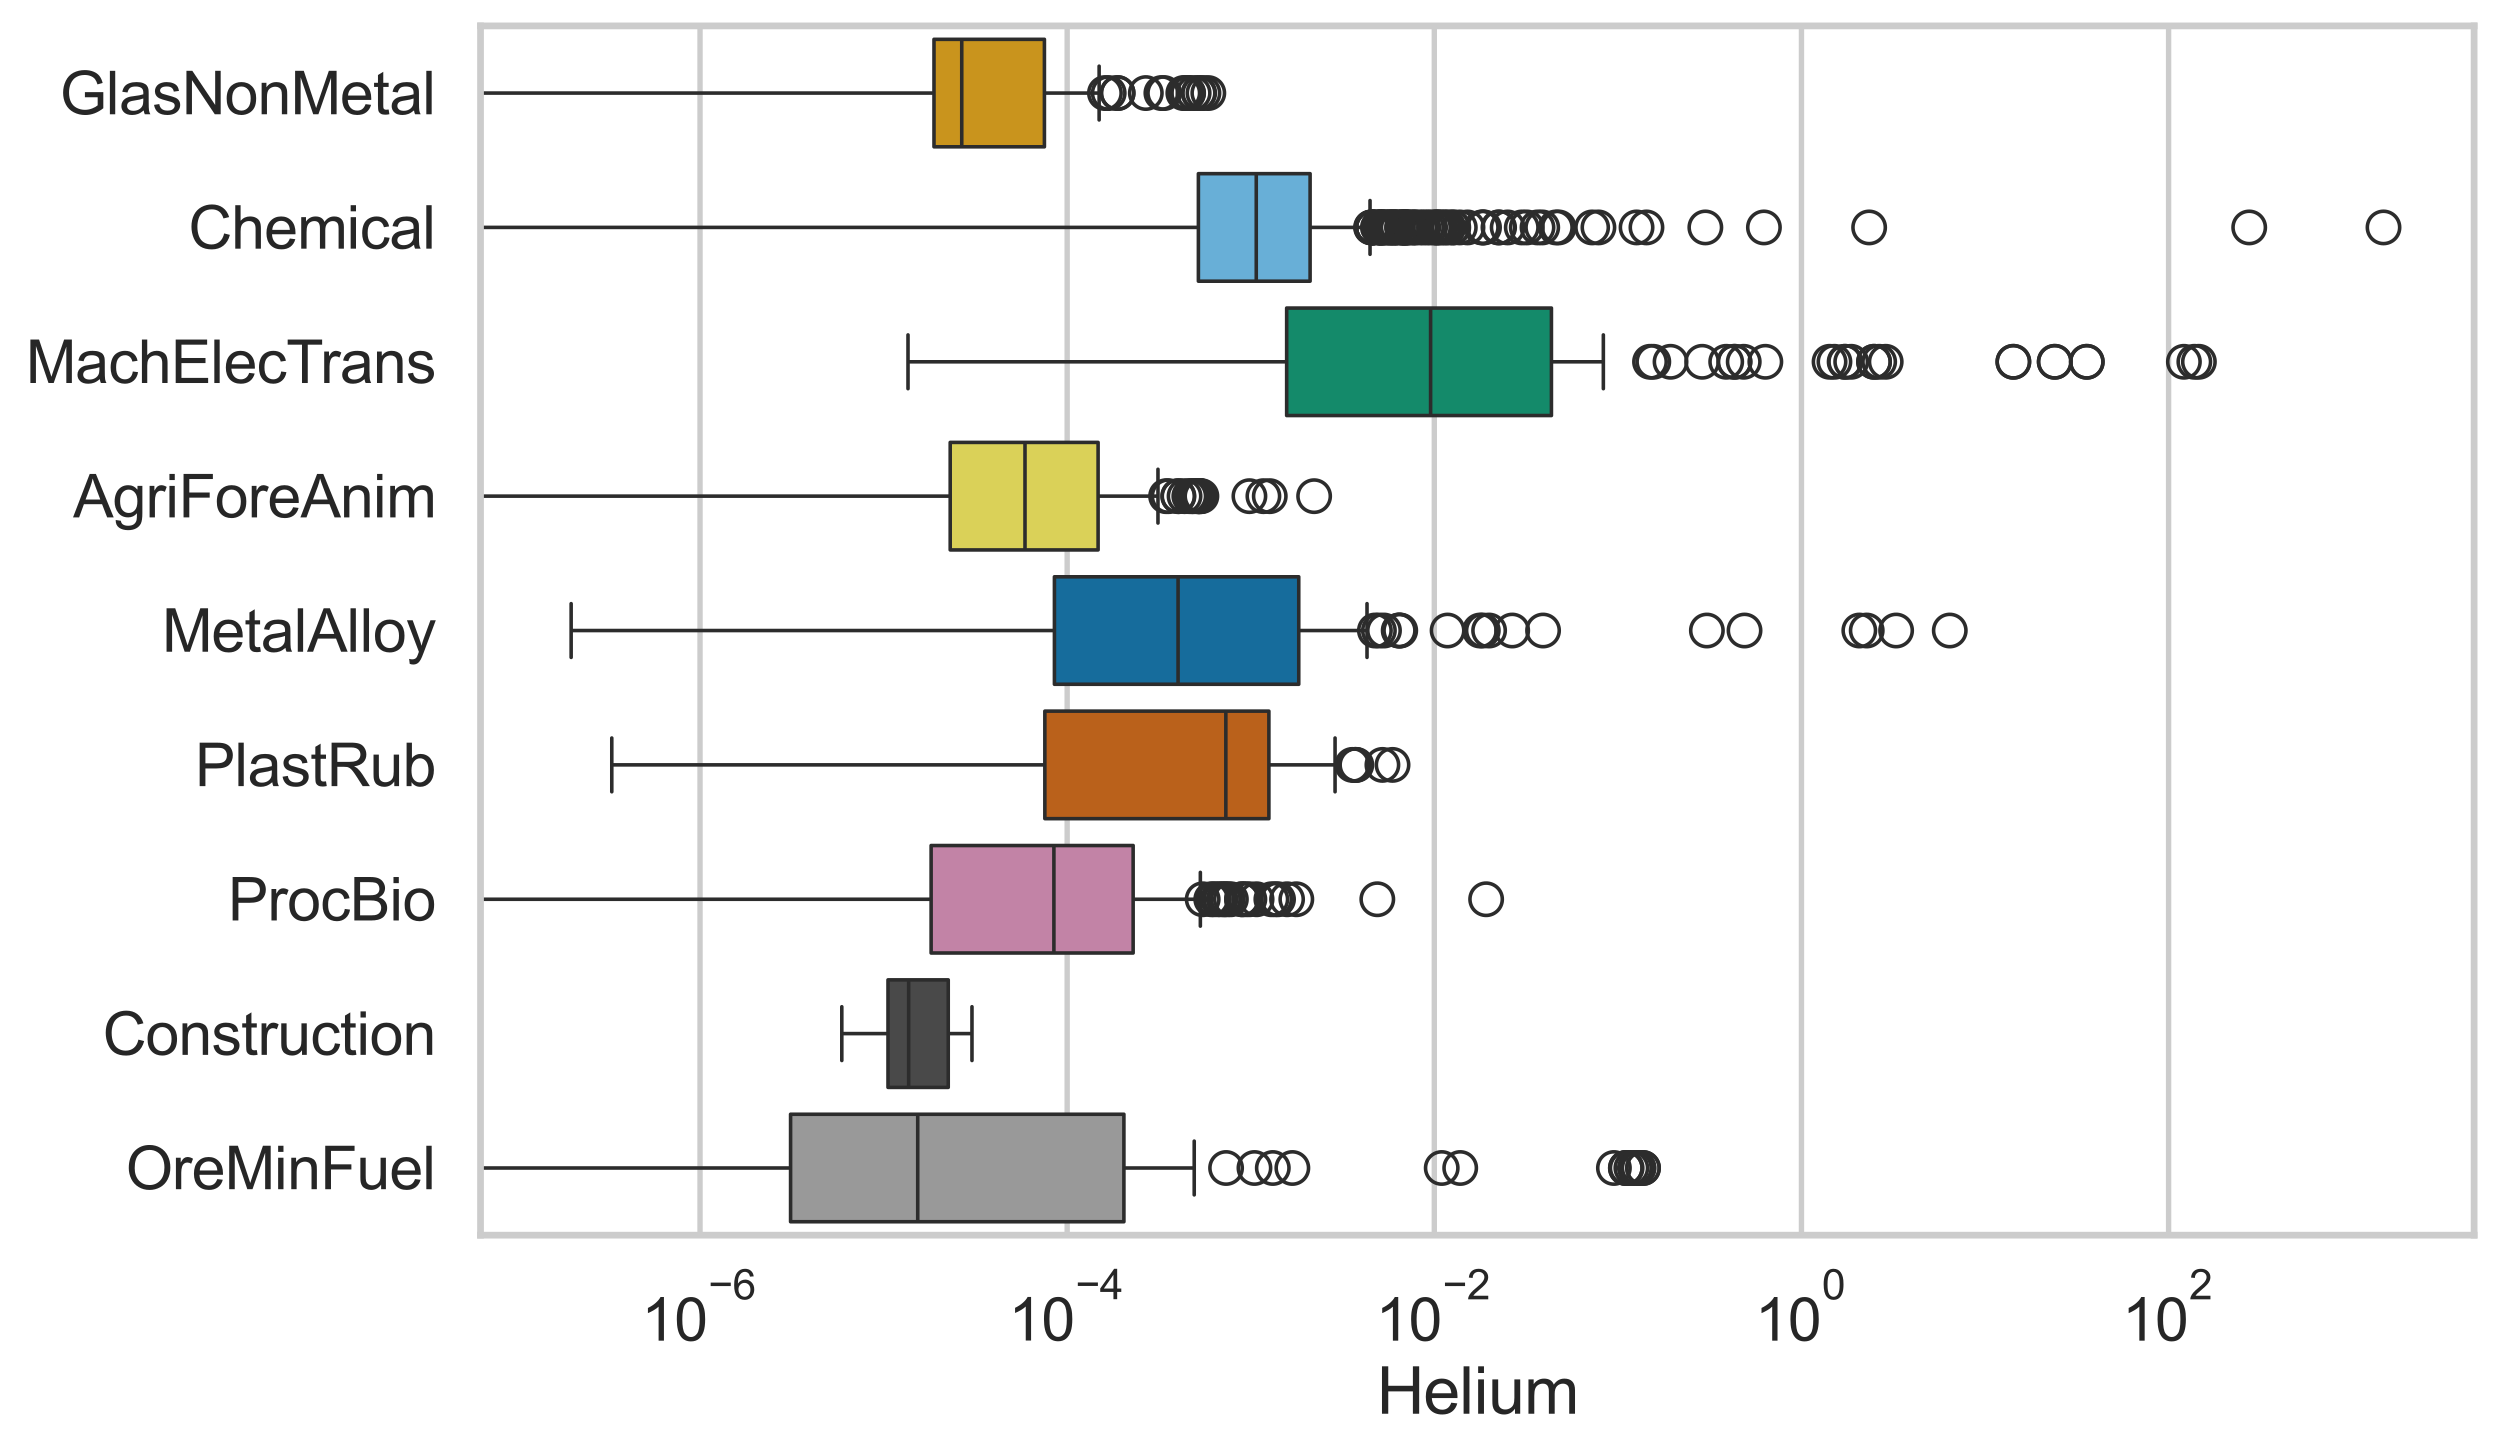<?xml version="1.0" encoding="utf-8" standalone="no"?>
<!DOCTYPE svg PUBLIC "-//W3C//DTD SVG 1.1//EN"
  "http://www.w3.org/Graphics/SVG/1.1/DTD/svg11.dtd">
<svg xmlns:xlink="http://www.w3.org/1999/xlink" width="695.577pt" height="404.121pt" viewBox="0 0 695.577 404.121" xmlns="http://www.w3.org/2000/svg" version="1.1">
 <defs>
  <style type="text/css">*{stroke-linejoin: round; stroke-linecap: butt}</style>
 </defs>
 <g id="figure_1">
  <g id="patch_1">
   <path d="M 0 404.121 
L 695.577 404.121 
L 695.577 0 
L 0 0 
z
" style="fill: #ffffff"/>
  </g>
  <g id="axes_1">
   <g id="patch_2">
    <path d="M 133.697 343.665 
L 688.377 343.665 
L 688.377 7.2 
L 133.697 7.2 
z
" style="fill: #ffffff"/>
   </g>
   <g id="matplotlib.axis_1">
    <g id="xtick_1">
     <g id="line2d_1">
      <path d="M 194.768 343.665 
L 194.768 7.2 
" clip-path="url(#p98b8082fb9)" style="fill: none; stroke: #cccccc; stroke-width: 1.5; stroke-linecap: round"/>
     </g>
     <g id="text_1">
      <!-- $\mathdefault{10^{-6}}$ -->
      <g style="fill: #262626" transform="translate(178.433 373.18) scale(0.165 -0.165)">
       <defs>
        <path id="ArialMT-31" d="M 2384 0 
L 1822 0 
L 1822 3584 
Q 1619 3391 1289 3197 
Q 959 3003 697 2906 
L 697 3450 
Q 1169 3672 1522 3987 
Q 1875 4303 2022 4600 
L 2384 4600 
L 2384 0 
z
" transform="scale(0.016)"/>
        <path id="ArialMT-30" d="M 266 2259 
Q 266 3072 433 3567 
Q 600 4063 929 4331 
Q 1259 4600 1759 4600 
Q 2128 4600 2406 4451 
Q 2684 4303 2865 4023 
Q 3047 3744 3150 3342 
Q 3253 2941 3253 2259 
Q 3253 1453 3087 958 
Q 2922 463 2592 192 
Q 2263 -78 1759 -78 
Q 1097 -78 719 397 
Q 266 969 266 2259 
z
M 844 2259 
Q 844 1131 1108 757 
Q 1372 384 1759 384 
Q 2147 384 2411 759 
Q 2675 1134 2675 2259 
Q 2675 3391 2411 3762 
Q 2147 4134 1753 4134 
Q 1366 4134 1134 3806 
Q 844 3388 844 2259 
z
" transform="scale(0.016)"/>
        <path id="ArialMT-2212" d="M 3381 1997 
L 356 1997 
L 356 2522 
L 3381 2522 
L 3381 1997 
z
" transform="scale(0.016)"/>
        <path id="ArialMT-36" d="M 3184 3459 
L 2625 3416 
Q 2550 3747 2413 3897 
Q 2184 4138 1850 4138 
Q 1581 4138 1378 3988 
Q 1113 3794 959 3422 
Q 806 3050 800 2363 
Q 1003 2672 1297 2822 
Q 1591 2972 1913 2972 
Q 2475 2972 2870 2558 
Q 3266 2144 3266 1488 
Q 3266 1056 3080 686 
Q 2894 316 2569 119 
Q 2244 -78 1831 -78 
Q 1128 -78 684 439 
Q 241 956 241 2144 
Q 241 3472 731 4075 
Q 1159 4600 1884 4600 
Q 2425 4600 2770 4297 
Q 3116 3994 3184 3459 
z
M 888 1484 
Q 888 1194 1011 928 
Q 1134 663 1356 523 
Q 1578 384 1822 384 
Q 2178 384 2434 671 
Q 2691 959 2691 1453 
Q 2691 1928 2437 2201 
Q 2184 2475 1800 2475 
Q 1419 2475 1153 2201 
Q 888 1928 888 1484 
z
" transform="scale(0.016)"/>
       </defs>
       <use xlink:href="#ArialMT-31" transform="translate(0 0.994)"/>
       <use xlink:href="#ArialMT-30" transform="translate(55.615 0.994)"/>
       <use xlink:href="#ArialMT-2212" transform="translate(112.973 70.688) scale(0.7)"/>
       <use xlink:href="#ArialMT-36" transform="translate(153.852 70.688) scale(0.7)"/>
      </g>
     </g>
    </g>
    <g id="xtick_2">
     <g id="line2d_2">
      <path d="M 296.919 343.665 
L 296.919 7.2 
" clip-path="url(#p98b8082fb9)" style="fill: none; stroke: #cccccc; stroke-width: 1.5; stroke-linecap: round"/>
     </g>
     <g id="text_2">
      <!-- $\mathdefault{10^{-4}}$ -->
      <g style="fill: #262626" transform="translate(280.584 373.015) scale(0.165 -0.165)">
       <defs>
        <path id="ArialMT-34" d="M 2069 0 
L 2069 1097 
L 81 1097 
L 81 1613 
L 2172 4581 
L 2631 4581 
L 2631 1613 
L 3250 1613 
L 3250 1097 
L 2631 1097 
L 2631 0 
L 2069 0 
z
M 2069 1613 
L 2069 3678 
L 634 1613 
L 2069 1613 
z
" transform="scale(0.016)"/>
       </defs>
       <use xlink:href="#ArialMT-31" transform="translate(0 0.202)"/>
       <use xlink:href="#ArialMT-30" transform="translate(55.615 0.202)"/>
       <use xlink:href="#ArialMT-2212" transform="translate(112.973 69.895) scale(0.7)"/>
       <use xlink:href="#ArialMT-34" transform="translate(153.852 69.895) scale(0.7)"/>
      </g>
     </g>
    </g>
    <g id="xtick_3">
     <g id="line2d_3">
      <path d="M 399.07 343.665 
L 399.07 7.2 
" clip-path="url(#p98b8082fb9)" style="fill: none; stroke: #cccccc; stroke-width: 1.5; stroke-linecap: round"/>
     </g>
     <g id="text_3">
      <!-- $\mathdefault{10^{-2}}$ -->
      <g style="fill: #262626" transform="translate(382.735 373.18) scale(0.165 -0.165)">
       <defs>
        <path id="ArialMT-32" d="M 3222 541 
L 3222 0 
L 194 0 
Q 188 203 259 391 
Q 375 700 629 1000 
Q 884 1300 1366 1694 
Q 2113 2306 2375 2664 
Q 2638 3022 2638 3341 
Q 2638 3675 2398 3904 
Q 2159 4134 1775 4134 
Q 1369 4134 1125 3890 
Q 881 3647 878 3216 
L 300 3275 
Q 359 3922 746 4261 
Q 1134 4600 1788 4600 
Q 2447 4600 2831 4234 
Q 3216 3869 3216 3328 
Q 3216 3053 3103 2787 
Q 2991 2522 2730 2228 
Q 2469 1934 1863 1422 
Q 1356 997 1212 845 
Q 1069 694 975 541 
L 3222 541 
z
" transform="scale(0.016)"/>
       </defs>
       <use xlink:href="#ArialMT-31" transform="translate(0 0.994)"/>
       <use xlink:href="#ArialMT-30" transform="translate(55.615 0.994)"/>
       <use xlink:href="#ArialMT-2212" transform="translate(112.973 70.688) scale(0.7)"/>
       <use xlink:href="#ArialMT-32" transform="translate(153.852 70.688) scale(0.7)"/>
      </g>
     </g>
    </g>
    <g id="xtick_4">
     <g id="line2d_4">
      <path d="M 501.22 343.665 
L 501.22 7.2 
" clip-path="url(#p98b8082fb9)" style="fill: none; stroke: #cccccc; stroke-width: 1.5; stroke-linecap: round"/>
     </g>
     <g id="text_4">
      <!-- $\mathdefault{10^{0}}$ -->
      <g style="fill: #262626" transform="translate(488.268 373.18) scale(0.165 -0.165)">
       <use xlink:href="#ArialMT-31" transform="translate(0 0.994)"/>
       <use xlink:href="#ArialMT-30" transform="translate(55.615 0.994)"/>
       <use xlink:href="#ArialMT-30" transform="translate(112.973 70.688) scale(0.7)"/>
      </g>
     </g>
    </g>
    <g id="xtick_5">
     <g id="line2d_5">
      <path d="M 603.371 343.665 
L 603.371 7.2 
" clip-path="url(#p98b8082fb9)" style="fill: none; stroke: #cccccc; stroke-width: 1.5; stroke-linecap: round"/>
     </g>
     <g id="text_5">
      <!-- $\mathdefault{10^{2}}$ -->
      <g style="fill: #262626" transform="translate(590.419 373.18) scale(0.165 -0.165)">
       <use xlink:href="#ArialMT-31" transform="translate(0 0.994)"/>
       <use xlink:href="#ArialMT-30" transform="translate(55.615 0.994)"/>
       <use xlink:href="#ArialMT-32" transform="translate(112.973 70.688) scale(0.7)"/>
      </g>
     </g>
    </g>
    <g id="text_6">
     <!-- Helium -->
     <g style="fill: #262626" transform="translate(383.031 393.344) scale(0.18 -0.18)">
      <defs>
       <path id="ArialMT-48" d="M 513 0 
L 513 4581 
L 1119 4581 
L 1119 2700 
L 3500 2700 
L 3500 4581 
L 4106 4581 
L 4106 0 
L 3500 0 
L 3500 2159 
L 1119 2159 
L 1119 0 
L 513 0 
z
" transform="scale(0.016)"/>
       <path id="ArialMT-65" d="M 2694 1069 
L 3275 997 
Q 3138 488 2766 206 
Q 2394 -75 1816 -75 
Q 1088 -75 661 373 
Q 234 822 234 1631 
Q 234 2469 665 2931 
Q 1097 3394 1784 3394 
Q 2450 3394 2872 2941 
Q 3294 2488 3294 1666 
Q 3294 1616 3291 1516 
L 816 1516 
Q 847 969 1125 678 
Q 1403 388 1819 388 
Q 2128 388 2347 550 
Q 2566 713 2694 1069 
z
M 847 1978 
L 2700 1978 
Q 2663 2397 2488 2606 
Q 2219 2931 1791 2931 
Q 1403 2931 1139 2672 
Q 875 2413 847 1978 
z
" transform="scale(0.016)"/>
       <path id="ArialMT-6c" d="M 409 0 
L 409 4581 
L 972 4581 
L 972 0 
L 409 0 
z
" transform="scale(0.016)"/>
       <path id="ArialMT-69" d="M 425 3934 
L 425 4581 
L 988 4581 
L 988 3934 
L 425 3934 
z
M 425 0 
L 425 3319 
L 988 3319 
L 988 0 
L 425 0 
z
" transform="scale(0.016)"/>
       <path id="ArialMT-75" d="M 2597 0 
L 2597 488 
Q 2209 -75 1544 -75 
Q 1250 -75 995 37 
Q 741 150 617 320 
Q 494 491 444 738 
Q 409 903 409 1263 
L 409 3319 
L 972 3319 
L 972 1478 
Q 972 1038 1006 884 
Q 1059 663 1231 536 
Q 1403 409 1656 409 
Q 1909 409 2131 539 
Q 2353 669 2445 892 
Q 2538 1116 2538 1541 
L 2538 3319 
L 3100 3319 
L 3100 0 
L 2597 0 
z
" transform="scale(0.016)"/>
       <path id="ArialMT-6d" d="M 422 0 
L 422 3319 
L 925 3319 
L 925 2853 
Q 1081 3097 1340 3245 
Q 1600 3394 1931 3394 
Q 2300 3394 2536 3241 
Q 2772 3088 2869 2813 
Q 3263 3394 3894 3394 
Q 4388 3394 4653 3120 
Q 4919 2847 4919 2278 
L 4919 0 
L 4359 0 
L 4359 2091 
Q 4359 2428 4304 2576 
Q 4250 2725 4106 2815 
Q 3963 2906 3769 2906 
Q 3419 2906 3187 2673 
Q 2956 2441 2956 1928 
L 2956 0 
L 2394 0 
L 2394 2156 
Q 2394 2531 2256 2718 
Q 2119 2906 1806 2906 
Q 1569 2906 1367 2781 
Q 1166 2656 1075 2415 
Q 984 2175 984 1722 
L 984 0 
L 422 0 
z
" transform="scale(0.016)"/>
      </defs>
      <use xlink:href="#ArialMT-48"/>
      <use xlink:href="#ArialMT-65" transform="translate(72.217 0)"/>
      <use xlink:href="#ArialMT-6c" transform="translate(127.832 0)"/>
      <use xlink:href="#ArialMT-69" transform="translate(150.049 0)"/>
      <use xlink:href="#ArialMT-75" transform="translate(172.266 0)"/>
      <use xlink:href="#ArialMT-6d" transform="translate(227.881 0)"/>
     </g>
    </g>
   </g>
   <g id="matplotlib.axis_2">
    <g id="ytick_1">
     <g id="text_7">
      <!-- GlasNonMetal -->
      <g style="fill: #262626" transform="translate(16.659 31.798) scale(0.165 -0.165)">
       <defs>
        <path id="ArialMT-47" d="M 2638 1797 
L 2638 2334 
L 4578 2338 
L 4578 638 
Q 4131 281 3656 101 
Q 3181 -78 2681 -78 
Q 2006 -78 1454 211 
Q 903 500 622 1047 
Q 341 1594 341 2269 
Q 341 2938 620 3517 
Q 900 4097 1425 4378 
Q 1950 4659 2634 4659 
Q 3131 4659 3532 4498 
Q 3934 4338 4162 4050 
Q 4391 3763 4509 3300 
L 3963 3150 
Q 3859 3500 3706 3700 
Q 3553 3900 3268 4020 
Q 2984 4141 2638 4141 
Q 2222 4141 1919 4014 
Q 1616 3888 1430 3681 
Q 1244 3475 1141 3228 
Q 966 2803 966 2306 
Q 966 1694 1177 1281 
Q 1388 869 1791 669 
Q 2194 469 2647 469 
Q 3041 469 3416 620 
Q 3791 772 3984 944 
L 3984 1797 
L 2638 1797 
z
" transform="scale(0.016)"/>
        <path id="ArialMT-61" d="M 2588 409 
Q 2275 144 1986 34 
Q 1697 -75 1366 -75 
Q 819 -75 525 192 
Q 231 459 231 875 
Q 231 1119 342 1320 
Q 453 1522 633 1644 
Q 813 1766 1038 1828 
Q 1203 1872 1538 1913 
Q 2219 1994 2541 2106 
Q 2544 2222 2544 2253 
Q 2544 2597 2384 2738 
Q 2169 2928 1744 2928 
Q 1347 2928 1158 2789 
Q 969 2650 878 2297 
L 328 2372 
Q 403 2725 575 2942 
Q 747 3159 1072 3276 
Q 1397 3394 1825 3394 
Q 2250 3394 2515 3294 
Q 2781 3194 2906 3042 
Q 3031 2891 3081 2659 
Q 3109 2516 3109 2141 
L 3109 1391 
Q 3109 606 3145 398 
Q 3181 191 3288 0 
L 2700 0 
Q 2613 175 2588 409 
z
M 2541 1666 
Q 2234 1541 1622 1453 
Q 1275 1403 1131 1340 
Q 988 1278 909 1158 
Q 831 1038 831 891 
Q 831 666 1001 516 
Q 1172 366 1500 366 
Q 1825 366 2078 508 
Q 2331 650 2450 897 
Q 2541 1088 2541 1459 
L 2541 1666 
z
" transform="scale(0.016)"/>
        <path id="ArialMT-73" d="M 197 991 
L 753 1078 
Q 800 744 1014 566 
Q 1228 388 1613 388 
Q 2000 388 2187 545 
Q 2375 703 2375 916 
Q 2375 1106 2209 1216 
Q 2094 1291 1634 1406 
Q 1016 1563 777 1677 
Q 538 1791 414 1992 
Q 291 2194 291 2438 
Q 291 2659 392 2848 
Q 494 3038 669 3163 
Q 800 3259 1026 3326 
Q 1253 3394 1513 3394 
Q 1903 3394 2198 3281 
Q 2494 3169 2634 2976 
Q 2775 2784 2828 2463 
L 2278 2388 
Q 2241 2644 2061 2787 
Q 1881 2931 1553 2931 
Q 1166 2931 1000 2803 
Q 834 2675 834 2503 
Q 834 2394 903 2306 
Q 972 2216 1119 2156 
Q 1203 2125 1616 2013 
Q 2213 1853 2448 1751 
Q 2684 1650 2818 1456 
Q 2953 1263 2953 975 
Q 2953 694 2789 445 
Q 2625 197 2315 61 
Q 2006 -75 1616 -75 
Q 969 -75 630 194 
Q 291 463 197 991 
z
" transform="scale(0.016)"/>
        <path id="ArialMT-4e" d="M 488 0 
L 488 4581 
L 1109 4581 
L 3516 984 
L 3516 4581 
L 4097 4581 
L 4097 0 
L 3475 0 
L 1069 3600 
L 1069 0 
L 488 0 
z
" transform="scale(0.016)"/>
        <path id="ArialMT-6f" d="M 213 1659 
Q 213 2581 725 3025 
Q 1153 3394 1769 3394 
Q 2453 3394 2887 2945 
Q 3322 2497 3322 1706 
Q 3322 1066 3130 698 
Q 2938 331 2570 128 
Q 2203 -75 1769 -75 
Q 1072 -75 642 372 
Q 213 819 213 1659 
z
M 791 1659 
Q 791 1022 1069 705 
Q 1347 388 1769 388 
Q 2188 388 2466 706 
Q 2744 1025 2744 1678 
Q 2744 2294 2464 2611 
Q 2184 2928 1769 2928 
Q 1347 2928 1069 2612 
Q 791 2297 791 1659 
z
" transform="scale(0.016)"/>
        <path id="ArialMT-6e" d="M 422 0 
L 422 3319 
L 928 3319 
L 928 2847 
Q 1294 3394 1984 3394 
Q 2284 3394 2536 3286 
Q 2788 3178 2913 3003 
Q 3038 2828 3088 2588 
Q 3119 2431 3119 2041 
L 3119 0 
L 2556 0 
L 2556 2019 
Q 2556 2363 2490 2533 
Q 2425 2703 2258 2804 
Q 2091 2906 1866 2906 
Q 1506 2906 1245 2678 
Q 984 2450 984 1813 
L 984 0 
L 422 0 
z
" transform="scale(0.016)"/>
        <path id="ArialMT-4d" d="M 475 0 
L 475 4581 
L 1388 4581 
L 2472 1338 
Q 2622 884 2691 659 
Q 2769 909 2934 1394 
L 4031 4581 
L 4847 4581 
L 4847 0 
L 4263 0 
L 4263 3834 
L 2931 0 
L 2384 0 
L 1059 3900 
L 1059 0 
L 475 0 
z
" transform="scale(0.016)"/>
        <path id="ArialMT-74" d="M 1650 503 
L 1731 6 
Q 1494 -44 1306 -44 
Q 1000 -44 831 53 
Q 663 150 594 308 
Q 525 466 525 972 
L 525 2881 
L 113 2881 
L 113 3319 
L 525 3319 
L 525 4141 
L 1084 4478 
L 1084 3319 
L 1650 3319 
L 1650 2881 
L 1084 2881 
L 1084 941 
Q 1084 700 1114 631 
Q 1144 563 1211 522 
Q 1278 481 1403 481 
Q 1497 481 1650 503 
z
" transform="scale(0.016)"/>
       </defs>
       <use xlink:href="#ArialMT-47"/>
       <use xlink:href="#ArialMT-6c" transform="translate(77.783 0)"/>
       <use xlink:href="#ArialMT-61" transform="translate(100 0)"/>
       <use xlink:href="#ArialMT-73" transform="translate(155.615 0)"/>
       <use xlink:href="#ArialMT-4e" transform="translate(205.615 0)"/>
       <use xlink:href="#ArialMT-6f" transform="translate(277.832 0)"/>
       <use xlink:href="#ArialMT-6e" transform="translate(333.447 0)"/>
       <use xlink:href="#ArialMT-4d" transform="translate(389.062 0)"/>
       <use xlink:href="#ArialMT-65" transform="translate(472.363 0)"/>
       <use xlink:href="#ArialMT-74" transform="translate(527.979 0)"/>
       <use xlink:href="#ArialMT-61" transform="translate(555.762 0)"/>
       <use xlink:href="#ArialMT-6c" transform="translate(611.377 0)"/>
      </g>
     </g>
    </g>
    <g id="ytick_2">
     <g id="text_8">
      <!-- Chemical -->
      <g style="fill: #262626" transform="translate(52.428 69.183) scale(0.165 -0.165)">
       <defs>
        <path id="ArialMT-43" d="M 3763 1606 
L 4369 1453 
Q 4178 706 3683 314 
Q 3188 -78 2472 -78 
Q 1731 -78 1267 223 
Q 803 525 561 1097 
Q 319 1669 319 2325 
Q 319 3041 592 3573 
Q 866 4106 1370 4382 
Q 1875 4659 2481 4659 
Q 3169 4659 3637 4309 
Q 4106 3959 4291 3325 
L 3694 3184 
Q 3534 3684 3231 3912 
Q 2928 4141 2469 4141 
Q 1941 4141 1586 3887 
Q 1231 3634 1087 3207 
Q 944 2781 944 2328 
Q 944 1744 1114 1308 
Q 1284 872 1643 656 
Q 2003 441 2422 441 
Q 2931 441 3284 734 
Q 3638 1028 3763 1606 
z
" transform="scale(0.016)"/>
        <path id="ArialMT-68" d="M 422 0 
L 422 4581 
L 984 4581 
L 984 2938 
Q 1378 3394 1978 3394 
Q 2347 3394 2619 3248 
Q 2891 3103 3008 2847 
Q 3125 2591 3125 2103 
L 3125 0 
L 2563 0 
L 2563 2103 
Q 2563 2525 2380 2717 
Q 2197 2909 1863 2909 
Q 1613 2909 1392 2779 
Q 1172 2650 1078 2428 
Q 984 2206 984 1816 
L 984 0 
L 422 0 
z
" transform="scale(0.016)"/>
        <path id="ArialMT-63" d="M 2588 1216 
L 3141 1144 
Q 3050 572 2676 248 
Q 2303 -75 1759 -75 
Q 1078 -75 664 370 
Q 250 816 250 1647 
Q 250 2184 428 2587 
Q 606 2991 970 3192 
Q 1334 3394 1763 3394 
Q 2303 3394 2647 3120 
Q 2991 2847 3088 2344 
L 2541 2259 
Q 2463 2594 2264 2762 
Q 2066 2931 1784 2931 
Q 1359 2931 1093 2626 
Q 828 2322 828 1663 
Q 828 994 1084 691 
Q 1341 388 1753 388 
Q 2084 388 2306 591 
Q 2528 794 2588 1216 
z
" transform="scale(0.016)"/>
       </defs>
       <use xlink:href="#ArialMT-43"/>
       <use xlink:href="#ArialMT-68" transform="translate(72.217 0)"/>
       <use xlink:href="#ArialMT-65" transform="translate(127.832 0)"/>
       <use xlink:href="#ArialMT-6d" transform="translate(183.447 0)"/>
       <use xlink:href="#ArialMT-69" transform="translate(266.748 0)"/>
       <use xlink:href="#ArialMT-63" transform="translate(288.965 0)"/>
       <use xlink:href="#ArialMT-61" transform="translate(338.965 0)"/>
       <use xlink:href="#ArialMT-6c" transform="translate(394.58 0)"/>
      </g>
     </g>
    </g>
    <g id="ytick_3">
     <g id="text_9">
      <!-- MachElecTrans -->
      <g style="fill: #262626" transform="translate(7.2 106.568) scale(0.165 -0.165)">
       <defs>
        <path id="ArialMT-45" d="M 506 0 
L 506 4581 
L 3819 4581 
L 3819 4041 
L 1113 4041 
L 1113 2638 
L 3647 2638 
L 3647 2100 
L 1113 2100 
L 1113 541 
L 3925 541 
L 3925 0 
L 506 0 
z
" transform="scale(0.016)"/>
        <path id="ArialMT-54" d="M 1659 0 
L 1659 4041 
L 150 4041 
L 150 4581 
L 3781 4581 
L 3781 4041 
L 2266 4041 
L 2266 0 
L 1659 0 
z
" transform="scale(0.016)"/>
        <path id="ArialMT-72" d="M 416 0 
L 416 3319 
L 922 3319 
L 922 2816 
Q 1116 3169 1280 3281 
Q 1444 3394 1641 3394 
Q 1925 3394 2219 3213 
L 2025 2691 
Q 1819 2813 1613 2813 
Q 1428 2813 1281 2702 
Q 1134 2591 1072 2394 
Q 978 2094 978 1738 
L 978 0 
L 416 0 
z
" transform="scale(0.016)"/>
       </defs>
       <use xlink:href="#ArialMT-4d"/>
       <use xlink:href="#ArialMT-61" transform="translate(83.301 0)"/>
       <use xlink:href="#ArialMT-63" transform="translate(138.916 0)"/>
       <use xlink:href="#ArialMT-68" transform="translate(188.916 0)"/>
       <use xlink:href="#ArialMT-45" transform="translate(244.531 0)"/>
       <use xlink:href="#ArialMT-6c" transform="translate(311.23 0)"/>
       <use xlink:href="#ArialMT-65" transform="translate(333.447 0)"/>
       <use xlink:href="#ArialMT-63" transform="translate(389.062 0)"/>
       <use xlink:href="#ArialMT-54" transform="translate(439.062 0)"/>
       <use xlink:href="#ArialMT-72" transform="translate(496.396 0)"/>
       <use xlink:href="#ArialMT-61" transform="translate(529.697 0)"/>
       <use xlink:href="#ArialMT-6e" transform="translate(585.312 0)"/>
       <use xlink:href="#ArialMT-73" transform="translate(640.928 0)"/>
      </g>
     </g>
    </g>
    <g id="ytick_4">
     <g id="text_10">
      <!-- AgriForeAnim -->
      <g style="fill: #262626" transform="translate(20.341 143.953) scale(0.165 -0.165)">
       <defs>
        <path id="ArialMT-41" d="M -9 0 
L 1750 4581 
L 2403 4581 
L 4278 0 
L 3588 0 
L 3053 1388 
L 1138 1388 
L 634 0 
L -9 0 
z
M 1313 1881 
L 2866 1881 
L 2388 3150 
Q 2169 3728 2063 4100 
Q 1975 3659 1816 3225 
L 1313 1881 
z
" transform="scale(0.016)"/>
        <path id="ArialMT-67" d="M 319 -275 
L 866 -356 
Q 900 -609 1056 -725 
Q 1266 -881 1628 -881 
Q 2019 -881 2231 -725 
Q 2444 -569 2519 -288 
Q 2563 -116 2559 434 
Q 2191 0 1641 0 
Q 956 0 581 494 
Q 206 988 206 1678 
Q 206 2153 378 2554 
Q 550 2956 876 3175 
Q 1203 3394 1644 3394 
Q 2231 3394 2613 2919 
L 2613 3319 
L 3131 3319 
L 3131 450 
Q 3131 -325 2973 -648 
Q 2816 -972 2473 -1159 
Q 2131 -1347 1631 -1347 
Q 1038 -1347 672 -1080 
Q 306 -813 319 -275 
z
M 784 1719 
Q 784 1066 1043 766 
Q 1303 466 1694 466 
Q 2081 466 2343 764 
Q 2606 1063 2606 1700 
Q 2606 2309 2336 2618 
Q 2066 2928 1684 2928 
Q 1309 2928 1046 2623 
Q 784 2319 784 1719 
z
" transform="scale(0.016)"/>
        <path id="ArialMT-46" d="M 525 0 
L 525 4581 
L 3616 4581 
L 3616 4041 
L 1131 4041 
L 1131 2622 
L 3281 2622 
L 3281 2081 
L 1131 2081 
L 1131 0 
L 525 0 
z
" transform="scale(0.016)"/>
       </defs>
       <use xlink:href="#ArialMT-41"/>
       <use xlink:href="#ArialMT-67" transform="translate(66.699 0)"/>
       <use xlink:href="#ArialMT-72" transform="translate(122.314 0)"/>
       <use xlink:href="#ArialMT-69" transform="translate(155.615 0)"/>
       <use xlink:href="#ArialMT-46" transform="translate(177.832 0)"/>
       <use xlink:href="#ArialMT-6f" transform="translate(238.916 0)"/>
       <use xlink:href="#ArialMT-72" transform="translate(294.531 0)"/>
       <use xlink:href="#ArialMT-65" transform="translate(327.832 0)"/>
       <use xlink:href="#ArialMT-41" transform="translate(383.447 0)"/>
       <use xlink:href="#ArialMT-6e" transform="translate(450.146 0)"/>
       <use xlink:href="#ArialMT-69" transform="translate(505.762 0)"/>
       <use xlink:href="#ArialMT-6d" transform="translate(527.979 0)"/>
      </g>
     </g>
    </g>
    <g id="ytick_5">
     <g id="text_11">
      <!-- MetalAlloy -->
      <g style="fill: #262626" transform="translate(45.088 181.337) scale(0.165 -0.165)">
       <defs>
        <path id="ArialMT-79" d="M 397 -1278 
L 334 -750 
Q 519 -800 656 -800 
Q 844 -800 956 -737 
Q 1069 -675 1141 -563 
Q 1194 -478 1313 -144 
Q 1328 -97 1363 -6 
L 103 3319 
L 709 3319 
L 1400 1397 
Q 1534 1031 1641 628 
Q 1738 1016 1872 1384 
L 2581 3319 
L 3144 3319 
L 1881 -56 
Q 1678 -603 1566 -809 
Q 1416 -1088 1222 -1217 
Q 1028 -1347 759 -1347 
Q 597 -1347 397 -1278 
z
" transform="scale(0.016)"/>
       </defs>
       <use xlink:href="#ArialMT-4d"/>
       <use xlink:href="#ArialMT-65" transform="translate(83.301 0)"/>
       <use xlink:href="#ArialMT-74" transform="translate(138.916 0)"/>
       <use xlink:href="#ArialMT-61" transform="translate(166.699 0)"/>
       <use xlink:href="#ArialMT-6c" transform="translate(222.314 0)"/>
       <use xlink:href="#ArialMT-41" transform="translate(244.531 0)"/>
       <use xlink:href="#ArialMT-6c" transform="translate(311.23 0)"/>
       <use xlink:href="#ArialMT-6c" transform="translate(333.447 0)"/>
       <use xlink:href="#ArialMT-6f" transform="translate(355.664 0)"/>
       <use xlink:href="#ArialMT-79" transform="translate(411.279 0)"/>
      </g>
     </g>
    </g>
    <g id="ytick_6">
     <g id="text_12">
      <!-- PlastRub -->
      <g style="fill: #262626" transform="translate(54.248 218.722) scale(0.165 -0.165)">
       <defs>
        <path id="ArialMT-50" d="M 494 0 
L 494 4581 
L 2222 4581 
Q 2678 4581 2919 4538 
Q 3256 4481 3484 4323 
Q 3713 4166 3852 3881 
Q 3991 3597 3991 3256 
Q 3991 2672 3619 2267 
Q 3247 1863 2275 1863 
L 1100 1863 
L 1100 0 
L 494 0 
z
M 1100 2403 
L 2284 2403 
Q 2872 2403 3119 2622 
Q 3366 2841 3366 3238 
Q 3366 3525 3220 3729 
Q 3075 3934 2838 4000 
Q 2684 4041 2272 4041 
L 1100 4041 
L 1100 2403 
z
" transform="scale(0.016)"/>
        <path id="ArialMT-52" d="M 503 0 
L 503 4581 
L 2534 4581 
Q 3147 4581 3465 4457 
Q 3784 4334 3975 4021 
Q 4166 3709 4166 3331 
Q 4166 2844 3850 2509 
Q 3534 2175 2875 2084 
Q 3116 1969 3241 1856 
Q 3506 1613 3744 1247 
L 4541 0 
L 3778 0 
L 3172 953 
Q 2906 1366 2734 1584 
Q 2563 1803 2427 1890 
Q 2291 1978 2150 2013 
Q 2047 2034 1813 2034 
L 1109 2034 
L 1109 0 
L 503 0 
z
M 1109 2559 
L 2413 2559 
Q 2828 2559 3062 2645 
Q 3297 2731 3419 2920 
Q 3541 3109 3541 3331 
Q 3541 3656 3305 3865 
Q 3069 4075 2559 4075 
L 1109 4075 
L 1109 2559 
z
" transform="scale(0.016)"/>
        <path id="ArialMT-62" d="M 941 0 
L 419 0 
L 419 4581 
L 981 4581 
L 981 2947 
Q 1338 3394 1891 3394 
Q 2197 3394 2470 3270 
Q 2744 3147 2920 2923 
Q 3097 2700 3197 2384 
Q 3297 2069 3297 1709 
Q 3297 856 2875 390 
Q 2453 -75 1863 -75 
Q 1275 -75 941 416 
L 941 0 
z
M 934 1684 
Q 934 1088 1097 822 
Q 1363 388 1816 388 
Q 2184 388 2453 708 
Q 2722 1028 2722 1663 
Q 2722 2313 2464 2622 
Q 2206 2931 1841 2931 
Q 1472 2931 1203 2611 
Q 934 2291 934 1684 
z
" transform="scale(0.016)"/>
       </defs>
       <use xlink:href="#ArialMT-50"/>
       <use xlink:href="#ArialMT-6c" transform="translate(66.699 0)"/>
       <use xlink:href="#ArialMT-61" transform="translate(88.916 0)"/>
       <use xlink:href="#ArialMT-73" transform="translate(144.531 0)"/>
       <use xlink:href="#ArialMT-74" transform="translate(194.531 0)"/>
       <use xlink:href="#ArialMT-52" transform="translate(222.314 0)"/>
       <use xlink:href="#ArialMT-75" transform="translate(294.531 0)"/>
       <use xlink:href="#ArialMT-62" transform="translate(350.146 0)"/>
      </g>
     </g>
    </g>
    <g id="ytick_7">
     <g id="text_13">
      <!-- ProcBio -->
      <g style="fill: #262626" transform="translate(63.424 256.107) scale(0.165 -0.165)">
       <defs>
        <path id="ArialMT-42" d="M 469 0 
L 469 4581 
L 2188 4581 
Q 2713 4581 3030 4442 
Q 3347 4303 3526 4014 
Q 3706 3725 3706 3409 
Q 3706 3116 3547 2856 
Q 3388 2597 3066 2438 
Q 3481 2316 3704 2022 
Q 3928 1728 3928 1328 
Q 3928 1006 3792 729 
Q 3656 453 3456 303 
Q 3256 153 2954 76 
Q 2653 0 2216 0 
L 469 0 
z
M 1075 2656 
L 2066 2656 
Q 2469 2656 2644 2709 
Q 2875 2778 2992 2937 
Q 3109 3097 3109 3338 
Q 3109 3566 3000 3739 
Q 2891 3913 2687 3977 
Q 2484 4041 1991 4041 
L 1075 4041 
L 1075 2656 
z
M 1075 541 
L 2216 541 
Q 2509 541 2628 563 
Q 2838 600 2978 687 
Q 3119 775 3209 942 
Q 3300 1109 3300 1328 
Q 3300 1584 3169 1773 
Q 3038 1963 2805 2039 
Q 2572 2116 2134 2116 
L 1075 2116 
L 1075 541 
z
" transform="scale(0.016)"/>
       </defs>
       <use xlink:href="#ArialMT-50"/>
       <use xlink:href="#ArialMT-72" transform="translate(66.699 0)"/>
       <use xlink:href="#ArialMT-6f" transform="translate(100 0)"/>
       <use xlink:href="#ArialMT-63" transform="translate(155.615 0)"/>
       <use xlink:href="#ArialMT-42" transform="translate(205.615 0)"/>
       <use xlink:href="#ArialMT-69" transform="translate(272.314 0)"/>
       <use xlink:href="#ArialMT-6f" transform="translate(294.531 0)"/>
      </g>
     </g>
    </g>
    <g id="ytick_8">
     <g id="text_14">
      <!-- Construction -->
      <g style="fill: #262626" transform="translate(28.575 293.492) scale(0.165 -0.165)">
       <use xlink:href="#ArialMT-43"/>
       <use xlink:href="#ArialMT-6f" transform="translate(72.217 0)"/>
       <use xlink:href="#ArialMT-6e" transform="translate(127.832 0)"/>
       <use xlink:href="#ArialMT-73" transform="translate(183.447 0)"/>
       <use xlink:href="#ArialMT-74" transform="translate(233.447 0)"/>
       <use xlink:href="#ArialMT-72" transform="translate(261.23 0)"/>
       <use xlink:href="#ArialMT-75" transform="translate(294.531 0)"/>
       <use xlink:href="#ArialMT-63" transform="translate(350.146 0)"/>
       <use xlink:href="#ArialMT-74" transform="translate(400.146 0)"/>
       <use xlink:href="#ArialMT-69" transform="translate(427.93 0)"/>
       <use xlink:href="#ArialMT-6f" transform="translate(450.146 0)"/>
       <use xlink:href="#ArialMT-6e" transform="translate(505.762 0)"/>
      </g>
     </g>
    </g>
    <g id="ytick_9">
     <g id="text_15">
      <!-- OreMinFuel -->
      <g style="fill: #262626" transform="translate(35.013 330.877) scale(0.165 -0.165)">
       <defs>
        <path id="ArialMT-4f" d="M 309 2231 
Q 309 3372 921 4017 
Q 1534 4663 2503 4663 
Q 3138 4663 3647 4359 
Q 4156 4056 4423 3514 
Q 4691 2972 4691 2284 
Q 4691 1588 4409 1038 
Q 4128 488 3612 205 
Q 3097 -78 2500 -78 
Q 1853 -78 1343 234 
Q 834 547 571 1087 
Q 309 1628 309 2231 
z
M 934 2222 
Q 934 1394 1379 917 
Q 1825 441 2497 441 
Q 3181 441 3623 922 
Q 4066 1403 4066 2288 
Q 4066 2847 3877 3264 
Q 3688 3681 3323 3911 
Q 2959 4141 2506 4141 
Q 1863 4141 1398 3698 
Q 934 3256 934 2222 
z
" transform="scale(0.016)"/>
       </defs>
       <use xlink:href="#ArialMT-4f"/>
       <use xlink:href="#ArialMT-72" transform="translate(77.783 0)"/>
       <use xlink:href="#ArialMT-65" transform="translate(111.084 0)"/>
       <use xlink:href="#ArialMT-4d" transform="translate(166.699 0)"/>
       <use xlink:href="#ArialMT-69" transform="translate(250 0)"/>
       <use xlink:href="#ArialMT-6e" transform="translate(272.217 0)"/>
       <use xlink:href="#ArialMT-46" transform="translate(327.832 0)"/>
       <use xlink:href="#ArialMT-75" transform="translate(388.916 0)"/>
       <use xlink:href="#ArialMT-65" transform="translate(444.531 0)"/>
       <use xlink:href="#ArialMT-6c" transform="translate(500.146 0)"/>
      </g>
     </g>
    </g>
   </g>
   <g id="patch_3">
    <path d="M 259.865 10.938 
L 259.865 40.846 
L 290.587 40.846 
L 290.587 10.938 
L 259.865 10.938 
z
" clip-path="url(#p98b8082fb9)" style="fill: #c9941d; stroke: #2c2c2c; stroke-linejoin: miter"/>
   </g>
   <g id="line2d_6">
    <path d="M 259.865 25.892 
L -1 25.892 
" clip-path="url(#p98b8082fb9)" style="fill: none; stroke: #2c2c2c"/>
   </g>
   <g id="line2d_7">
    <path d="M 290.587 25.892 
L 305.813 25.892 
" clip-path="url(#p98b8082fb9)" style="fill: none; stroke: #2c2c2c"/>
   </g>
   <g id="line2d_8">
    <path clip-path="url(#p98b8082fb9)" style="fill: none; stroke: #2c2c2c; stroke-linecap: round"/>
   </g>
   <g id="line2d_9">
    <path d="M 305.813 18.415 
L 305.813 33.369 
" clip-path="url(#p98b8082fb9)" style="fill: none; stroke: #2c2c2c; stroke-linecap: round"/>
   </g>
   <g id="line2d_10">
    <defs>
     <path id="m415ac51ffb" d="M 0 4.5 
C 1.193 4.5 2.338 4.026 3.182 3.182 
C 4.026 2.338 4.5 1.193 4.5 0 
C 4.5 -1.193 4.026 -2.338 3.182 -3.182 
C 2.338 -4.026 1.193 -4.5 0 -4.5 
C -1.193 -4.5 -2.338 -4.026 -3.182 -3.182 
C -4.026 -2.338 -4.5 -1.193 -4.5 0 
C -4.5 1.193 -4.026 2.338 -3.182 3.182 
C -2.338 4.026 -1.193 4.5 0 4.5 
z
" style="stroke: #2c2c2c"/>
    </defs>
    <g clip-path="url(#p98b8082fb9)">
     <use xlink:href="#m415ac51ffb" x="329.92" y="25.892" style="fill-opacity: 0; stroke: #2c2c2c"/>
     <use xlink:href="#m415ac51ffb" x="310.96" y="25.892" style="fill-opacity: 0; stroke: #2c2c2c"/>
     <use xlink:href="#m415ac51ffb" x="330.51" y="25.892" style="fill-opacity: 0; stroke: #2c2c2c"/>
     <use xlink:href="#m415ac51ffb" x="323.916" y="25.892" style="fill-opacity: 0; stroke: #2c2c2c"/>
     <use xlink:href="#m415ac51ffb" x="318.803" y="25.892" style="fill-opacity: 0; stroke: #2c2c2c"/>
     <use xlink:href="#m415ac51ffb" x="323.134" y="25.892" style="fill-opacity: 0; stroke: #2c2c2c"/>
     <use xlink:href="#m415ac51ffb" x="308.474" y="25.892" style="fill-opacity: 0; stroke: #2c2c2c"/>
     <use xlink:href="#m415ac51ffb" x="333.652" y="25.892" style="fill-opacity: 0; stroke: #2c2c2c"/>
     <use xlink:href="#m415ac51ffb" x="329.244" y="25.892" style="fill-opacity: 0; stroke: #2c2c2c"/>
     <use xlink:href="#m415ac51ffb" x="332.11" y="25.892" style="fill-opacity: 0; stroke: #2c2c2c"/>
     <use xlink:href="#m415ac51ffb" x="333.494" y="25.892" style="fill-opacity: 0; stroke: #2c2c2c"/>
     <use xlink:href="#m415ac51ffb" x="330.324" y="25.892" style="fill-opacity: 0; stroke: #2c2c2c"/>
     <use xlink:href="#m415ac51ffb" x="336.191" y="25.892" style="fill-opacity: 0; stroke: #2c2c2c"/>
     <use xlink:href="#m415ac51ffb" x="334.839" y="25.892" style="fill-opacity: 0; stroke: #2c2c2c"/>
     <use xlink:href="#m415ac51ffb" x="310.953" y="25.892" style="fill-opacity: 0; stroke: #2c2c2c"/>
     <use xlink:href="#m415ac51ffb" x="330.575" y="25.892" style="fill-opacity: 0; stroke: #2c2c2c"/>
     <use xlink:href="#m415ac51ffb" x="307.43" y="25.892" style="fill-opacity: 0; stroke: #2c2c2c"/>
    </g>
   </g>
   <g id="patch_4">
    <path d="M 333.429 48.323 
L 333.429 78.231 
L 364.511 78.231 
L 364.511 48.323 
L 333.429 48.323 
z
" clip-path="url(#p98b8082fb9)" style="fill: #68afd7; stroke: #2c2c2c; stroke-linejoin: miter"/>
   </g>
   <g id="line2d_11">
    <path d="M 333.429 63.277 
L -1 63.277 
" clip-path="url(#p98b8082fb9)" style="fill: none; stroke: #2c2c2c"/>
   </g>
   <g id="line2d_12">
    <path d="M 364.511 63.277 
L 381.185 63.277 
" clip-path="url(#p98b8082fb9)" style="fill: none; stroke: #2c2c2c"/>
   </g>
   <g id="line2d_13">
    <path clip-path="url(#p98b8082fb9)" style="fill: none; stroke: #2c2c2c; stroke-linecap: round"/>
   </g>
   <g id="line2d_14">
    <path d="M 381.185 55.8 
L 381.185 70.754 
" clip-path="url(#p98b8082fb9)" style="fill: none; stroke: #2c2c2c; stroke-linecap: round"/>
   </g>
   <g id="line2d_15">
    <g clip-path="url(#p98b8082fb9)">
     <use xlink:href="#m415ac51ffb" x="387.984" y="63.277" style="fill-opacity: 0; stroke: #2c2c2c"/>
     <use xlink:href="#m415ac51ffb" x="393.521" y="63.277" style="fill-opacity: 0; stroke: #2c2c2c"/>
     <use xlink:href="#m415ac51ffb" x="400.084" y="63.277" style="fill-opacity: 0; stroke: #2c2c2c"/>
     <use xlink:href="#m415ac51ffb" x="381.473" y="63.277" style="fill-opacity: 0; stroke: #2c2c2c"/>
     <use xlink:href="#m415ac51ffb" x="390.117" y="63.277" style="fill-opacity: 0; stroke: #2c2c2c"/>
     <use xlink:href="#m415ac51ffb" x="383.872" y="63.277" style="fill-opacity: 0; stroke: #2c2c2c"/>
     <use xlink:href="#m415ac51ffb" x="442.977" y="63.277" style="fill-opacity: 0; stroke: #2c2c2c"/>
     <use xlink:href="#m415ac51ffb" x="393.065" y="63.277" style="fill-opacity: 0; stroke: #2c2c2c"/>
     <use xlink:href="#m415ac51ffb" x="429.096" y="63.277" style="fill-opacity: 0; stroke: #2c2c2c"/>
     <use xlink:href="#m415ac51ffb" x="395.089" y="63.277" style="fill-opacity: 0; stroke: #2c2c2c"/>
     <use xlink:href="#m415ac51ffb" x="398.977" y="63.277" style="fill-opacity: 0; stroke: #2c2c2c"/>
     <use xlink:href="#m415ac51ffb" x="417.092" y="63.277" style="fill-opacity: 0; stroke: #2c2c2c"/>
     <use xlink:href="#m415ac51ffb" x="386.791" y="63.277" style="fill-opacity: 0; stroke: #2c2c2c"/>
     <use xlink:href="#m415ac51ffb" x="381.579" y="63.277" style="fill-opacity: 0; stroke: #2c2c2c"/>
     <use xlink:href="#m415ac51ffb" x="381.921" y="63.277" style="fill-opacity: 0; stroke: #2c2c2c"/>
     <use xlink:href="#m415ac51ffb" x="663.164" y="63.277" style="fill-opacity: 0; stroke: #2c2c2c"/>
     <use xlink:href="#m415ac51ffb" x="490.776" y="63.277" style="fill-opacity: 0; stroke: #2c2c2c"/>
     <use xlink:href="#m415ac51ffb" x="384.683" y="63.277" style="fill-opacity: 0; stroke: #2c2c2c"/>
     <use xlink:href="#m415ac51ffb" x="444.732" y="63.277" style="fill-opacity: 0; stroke: #2c2c2c"/>
     <use xlink:href="#m415ac51ffb" x="381.921" y="63.277" style="fill-opacity: 0; stroke: #2c2c2c"/>
     <use xlink:href="#m415ac51ffb" x="406.162" y="63.277" style="fill-opacity: 0; stroke: #2c2c2c"/>
     <use xlink:href="#m415ac51ffb" x="397.903" y="63.277" style="fill-opacity: 0; stroke: #2c2c2c"/>
     <use xlink:href="#m415ac51ffb" x="433.673" y="63.277" style="fill-opacity: 0; stroke: #2c2c2c"/>
     <use xlink:href="#m415ac51ffb" x="399.629" y="63.277" style="fill-opacity: 0; stroke: #2c2c2c"/>
     <use xlink:href="#m415ac51ffb" x="383.777" y="63.277" style="fill-opacity: 0; stroke: #2c2c2c"/>
     <use xlink:href="#m415ac51ffb" x="390.987" y="63.277" style="fill-opacity: 0; stroke: #2c2c2c"/>
     <use xlink:href="#m415ac51ffb" x="387.591" y="63.277" style="fill-opacity: 0; stroke: #2c2c2c"/>
     <use xlink:href="#m415ac51ffb" x="412.9" y="63.277" style="fill-opacity: 0; stroke: #2c2c2c"/>
     <use xlink:href="#m415ac51ffb" x="390.305" y="63.277" style="fill-opacity: 0; stroke: #2c2c2c"/>
     <use xlink:href="#m415ac51ffb" x="390.256" y="63.277" style="fill-opacity: 0; stroke: #2c2c2c"/>
     <use xlink:href="#m415ac51ffb" x="384.375" y="63.277" style="fill-opacity: 0; stroke: #2c2c2c"/>
     <use xlink:href="#m415ac51ffb" x="458.095" y="63.277" style="fill-opacity: 0; stroke: #2c2c2c"/>
     <use xlink:href="#m415ac51ffb" x="423.404" y="63.277" style="fill-opacity: 0; stroke: #2c2c2c"/>
     <use xlink:href="#m415ac51ffb" x="419.477" y="63.277" style="fill-opacity: 0; stroke: #2c2c2c"/>
     <use xlink:href="#m415ac51ffb" x="384.277" y="63.277" style="fill-opacity: 0; stroke: #2c2c2c"/>
     <use xlink:href="#m415ac51ffb" x="397.01" y="63.277" style="fill-opacity: 0; stroke: #2c2c2c"/>
     <use xlink:href="#m415ac51ffb" x="391.013" y="63.277" style="fill-opacity: 0; stroke: #2c2c2c"/>
     <use xlink:href="#m415ac51ffb" x="386.674" y="63.277" style="fill-opacity: 0; stroke: #2c2c2c"/>
     <use xlink:href="#m415ac51ffb" x="385.025" y="63.277" style="fill-opacity: 0; stroke: #2c2c2c"/>
     <use xlink:href="#m415ac51ffb" x="388.769" y="63.277" style="fill-opacity: 0; stroke: #2c2c2c"/>
     <use xlink:href="#m415ac51ffb" x="383.379" y="63.277" style="fill-opacity: 0; stroke: #2c2c2c"/>
     <use xlink:href="#m415ac51ffb" x="396.015" y="63.277" style="fill-opacity: 0; stroke: #2c2c2c"/>
     <use xlink:href="#m415ac51ffb" x="424.794" y="63.277" style="fill-opacity: 0; stroke: #2c2c2c"/>
     <use xlink:href="#m415ac51ffb" x="385.384" y="63.277" style="fill-opacity: 0; stroke: #2c2c2c"/>
     <use xlink:href="#m415ac51ffb" x="404.347" y="63.277" style="fill-opacity: 0; stroke: #2c2c2c"/>
     <use xlink:href="#m415ac51ffb" x="474.48" y="63.277" style="fill-opacity: 0; stroke: #2c2c2c"/>
     <use xlink:href="#m415ac51ffb" x="381.921" y="63.277" style="fill-opacity: 0; stroke: #2c2c2c"/>
     <use xlink:href="#m415ac51ffb" x="390.413" y="63.277" style="fill-opacity: 0; stroke: #2c2c2c"/>
     <use xlink:href="#m415ac51ffb" x="432.894" y="63.277" style="fill-opacity: 0; stroke: #2c2c2c"/>
     <use xlink:href="#m415ac51ffb" x="400.786" y="63.277" style="fill-opacity: 0; stroke: #2c2c2c"/>
     <use xlink:href="#m415ac51ffb" x="383.876" y="63.277" style="fill-opacity: 0; stroke: #2c2c2c"/>
     <use xlink:href="#m415ac51ffb" x="384.363" y="63.277" style="fill-opacity: 0; stroke: #2c2c2c"/>
     <use xlink:href="#m415ac51ffb" x="388.88" y="63.277" style="fill-opacity: 0; stroke: #2c2c2c"/>
     <use xlink:href="#m415ac51ffb" x="381.811" y="63.277" style="fill-opacity: 0; stroke: #2c2c2c"/>
     <use xlink:href="#m415ac51ffb" x="390.181" y="63.277" style="fill-opacity: 0; stroke: #2c2c2c"/>
     <use xlink:href="#m415ac51ffb" x="402.253" y="63.277" style="fill-opacity: 0; stroke: #2c2c2c"/>
     <use xlink:href="#m415ac51ffb" x="401.573" y="63.277" style="fill-opacity: 0; stroke: #2c2c2c"/>
     <use xlink:href="#m415ac51ffb" x="412.271" y="63.277" style="fill-opacity: 0; stroke: #2c2c2c"/>
     <use xlink:href="#m415ac51ffb" x="403.01" y="63.277" style="fill-opacity: 0; stroke: #2c2c2c"/>
     <use xlink:href="#m415ac51ffb" x="381.921" y="63.277" style="fill-opacity: 0; stroke: #2c2c2c"/>
     <use xlink:href="#m415ac51ffb" x="520.052" y="63.277" style="fill-opacity: 0; stroke: #2c2c2c"/>
     <use xlink:href="#m415ac51ffb" x="386.814" y="63.277" style="fill-opacity: 0; stroke: #2c2c2c"/>
     <use xlink:href="#m415ac51ffb" x="385.961" y="63.277" style="fill-opacity: 0; stroke: #2c2c2c"/>
     <use xlink:href="#m415ac51ffb" x="392.121" y="63.277" style="fill-opacity: 0; stroke: #2c2c2c"/>
     <use xlink:href="#m415ac51ffb" x="625.799" y="63.277" style="fill-opacity: 0; stroke: #2c2c2c"/>
     <use xlink:href="#m415ac51ffb" x="393.843" y="63.277" style="fill-opacity: 0; stroke: #2c2c2c"/>
     <use xlink:href="#m415ac51ffb" x="391.598" y="63.277" style="fill-opacity: 0; stroke: #2c2c2c"/>
     <use xlink:href="#m415ac51ffb" x="387.632" y="63.277" style="fill-opacity: 0; stroke: #2c2c2c"/>
     <use xlink:href="#m415ac51ffb" x="455.341" y="63.277" style="fill-opacity: 0; stroke: #2c2c2c"/>
     <use xlink:href="#m415ac51ffb" x="391.49" y="63.277" style="fill-opacity: 0; stroke: #2c2c2c"/>
     <use xlink:href="#m415ac51ffb" x="416.922" y="63.277" style="fill-opacity: 0; stroke: #2c2c2c"/>
     <use xlink:href="#m415ac51ffb" x="390.826" y="63.277" style="fill-opacity: 0; stroke: #2c2c2c"/>
     <use xlink:href="#m415ac51ffb" x="412.585" y="63.277" style="fill-opacity: 0; stroke: #2c2c2c"/>
     <use xlink:href="#m415ac51ffb" x="404.263" y="63.277" style="fill-opacity: 0; stroke: #2c2c2c"/>
     <use xlink:href="#m415ac51ffb" x="408.301" y="63.277" style="fill-opacity: 0; stroke: #2c2c2c"/>
     <use xlink:href="#m415ac51ffb" x="399.707" y="63.277" style="fill-opacity: 0; stroke: #2c2c2c"/>
     <use xlink:href="#m415ac51ffb" x="391.011" y="63.277" style="fill-opacity: 0; stroke: #2c2c2c"/>
     <use xlink:href="#m415ac51ffb" x="388.213" y="63.277" style="fill-opacity: 0; stroke: #2c2c2c"/>
     <use xlink:href="#m415ac51ffb" x="427.786" y="63.277" style="fill-opacity: 0; stroke: #2c2c2c"/>
    </g>
   </g>
   <g id="patch_5">
    <path d="M 357.99 85.708 
L 357.99 115.616 
L 431.654 115.616 
L 431.654 85.708 
L 357.99 85.708 
z
" clip-path="url(#p98b8082fb9)" style="fill: #148a6a; stroke: #2c2c2c; stroke-linejoin: miter"/>
   </g>
   <g id="line2d_16">
    <path d="M 357.99 100.662 
L 252.635 100.662 
" clip-path="url(#p98b8082fb9)" style="fill: none; stroke: #2c2c2c"/>
   </g>
   <g id="line2d_17">
    <path d="M 431.654 100.662 
L 446.101 100.662 
" clip-path="url(#p98b8082fb9)" style="fill: none; stroke: #2c2c2c"/>
   </g>
   <g id="line2d_18">
    <path d="M 252.635 93.185 
L 252.635 108.139 
" clip-path="url(#p98b8082fb9)" style="fill: none; stroke: #2c2c2c; stroke-linecap: round"/>
   </g>
   <g id="line2d_19">
    <path d="M 446.101 93.185 
L 446.101 108.139 
" clip-path="url(#p98b8082fb9)" style="fill: none; stroke: #2c2c2c; stroke-linecap: round"/>
   </g>
   <g id="line2d_20">
    <g clip-path="url(#p98b8082fb9)">
     <use xlink:href="#m415ac51ffb" x="510.397" y="100.662" style="fill-opacity: 0; stroke: #2c2c2c"/>
     <use xlink:href="#m415ac51ffb" x="482.592" y="100.662" style="fill-opacity: 0; stroke: #2c2c2c"/>
     <use xlink:href="#m415ac51ffb" x="580.607" y="100.662" style="fill-opacity: 0; stroke: #2c2c2c"/>
     <use xlink:href="#m415ac51ffb" x="513.385" y="100.662" style="fill-opacity: 0; stroke: #2c2c2c"/>
     <use xlink:href="#m415ac51ffb" x="524.658" y="100.662" style="fill-opacity: 0; stroke: #2c2c2c"/>
     <use xlink:href="#m415ac51ffb" x="610.537" y="100.662" style="fill-opacity: 0; stroke: #2c2c2c"/>
     <use xlink:href="#m415ac51ffb" x="521.419" y="100.662" style="fill-opacity: 0; stroke: #2c2c2c"/>
     <use xlink:href="#m415ac51ffb" x="515.061" y="100.662" style="fill-opacity: 0; stroke: #2c2c2c"/>
     <use xlink:href="#m415ac51ffb" x="522.841" y="100.662" style="fill-opacity: 0; stroke: #2c2c2c"/>
     <use xlink:href="#m415ac51ffb" x="513.237" y="100.662" style="fill-opacity: 0; stroke: #2c2c2c"/>
     <use xlink:href="#m415ac51ffb" x="571.685" y="100.662" style="fill-opacity: 0; stroke: #2c2c2c"/>
     <use xlink:href="#m415ac51ffb" x="580.607" y="100.662" style="fill-opacity: 0; stroke: #2c2c2c"/>
     <use xlink:href="#m415ac51ffb" x="607.627" y="100.662" style="fill-opacity: 0; stroke: #2c2c2c"/>
     <use xlink:href="#m415ac51ffb" x="480.282" y="100.662" style="fill-opacity: 0; stroke: #2c2c2c"/>
     <use xlink:href="#m415ac51ffb" x="571.685" y="100.662" style="fill-opacity: 0; stroke: #2c2c2c"/>
     <use xlink:href="#m415ac51ffb" x="482.594" y="100.662" style="fill-opacity: 0; stroke: #2c2c2c"/>
     <use xlink:href="#m415ac51ffb" x="491.174" y="100.662" style="fill-opacity: 0; stroke: #2c2c2c"/>
     <use xlink:href="#m415ac51ffb" x="611.797" y="100.662" style="fill-opacity: 0; stroke: #2c2c2c"/>
     <use xlink:href="#m415ac51ffb" x="560.18" y="100.662" style="fill-opacity: 0; stroke: #2c2c2c"/>
     <use xlink:href="#m415ac51ffb" x="473.594" y="100.662" style="fill-opacity: 0; stroke: #2c2c2c"/>
     <use xlink:href="#m415ac51ffb" x="485.16" y="100.662" style="fill-opacity: 0; stroke: #2c2c2c"/>
     <use xlink:href="#m415ac51ffb" x="509.041" y="100.662" style="fill-opacity: 0; stroke: #2c2c2c"/>
     <use xlink:href="#m415ac51ffb" x="464.795" y="100.662" style="fill-opacity: 0; stroke: #2c2c2c"/>
     <use xlink:href="#m415ac51ffb" x="521.419" y="100.662" style="fill-opacity: 0; stroke: #2c2c2c"/>
     <use xlink:href="#m415ac51ffb" x="459.088" y="100.662" style="fill-opacity: 0; stroke: #2c2c2c"/>
     <use xlink:href="#m415ac51ffb" x="459.997" y="100.662" style="fill-opacity: 0; stroke: #2c2c2c"/>
     <use xlink:href="#m415ac51ffb" x="560.18" y="100.662" style="fill-opacity: 0; stroke: #2c2c2c"/>
    </g>
   </g>
   <g id="patch_6">
    <path d="M 264.376 123.093 
L 264.376 153.001 
L 305.525 153.001 
L 305.525 123.093 
L 264.376 123.093 
z
" clip-path="url(#p98b8082fb9)" style="fill: #dad158; stroke: #2c2c2c; stroke-linejoin: miter"/>
   </g>
   <g id="line2d_21">
    <path d="M 264.376 138.047 
L -1 138.047 
" clip-path="url(#p98b8082fb9)" style="fill: none; stroke: #2c2c2c"/>
   </g>
   <g id="line2d_22">
    <path d="M 305.525 138.047 
L 322.184 138.047 
" clip-path="url(#p98b8082fb9)" style="fill: none; stroke: #2c2c2c"/>
   </g>
   <g id="line2d_23">
    <path clip-path="url(#p98b8082fb9)" style="fill: none; stroke: #2c2c2c; stroke-linecap: round"/>
   </g>
   <g id="line2d_24">
    <path d="M 322.184 130.57 
L 322.184 145.524 
" clip-path="url(#p98b8082fb9)" style="fill: none; stroke: #2c2c2c; stroke-linecap: round"/>
   </g>
   <g id="line2d_25">
    <g clip-path="url(#p98b8082fb9)">
     <use xlink:href="#m415ac51ffb" x="327.889" y="138.047" style="fill-opacity: 0; stroke: #2c2c2c"/>
     <use xlink:href="#m415ac51ffb" x="333.349" y="138.047" style="fill-opacity: 0; stroke: #2c2c2c"/>
     <use xlink:href="#m415ac51ffb" x="333.316" y="138.047" style="fill-opacity: 0; stroke: #2c2c2c"/>
     <use xlink:href="#m415ac51ffb" x="332.492" y="138.047" style="fill-opacity: 0; stroke: #2c2c2c"/>
     <use xlink:href="#m415ac51ffb" x="331.686" y="138.047" style="fill-opacity: 0; stroke: #2c2c2c"/>
     <use xlink:href="#m415ac51ffb" x="333.595" y="138.047" style="fill-opacity: 0; stroke: #2c2c2c"/>
     <use xlink:href="#m415ac51ffb" x="347.627" y="138.047" style="fill-opacity: 0; stroke: #2c2c2c"/>
     <use xlink:href="#m415ac51ffb" x="334.267" y="138.047" style="fill-opacity: 0; stroke: #2c2c2c"/>
     <use xlink:href="#m415ac51ffb" x="365.633" y="138.047" style="fill-opacity: 0; stroke: #2c2c2c"/>
     <use xlink:href="#m415ac51ffb" x="353.285" y="138.047" style="fill-opacity: 0; stroke: #2c2c2c"/>
     <use xlink:href="#m415ac51ffb" x="351.518" y="138.047" style="fill-opacity: 0; stroke: #2c2c2c"/>
     <use xlink:href="#m415ac51ffb" x="331.773" y="138.047" style="fill-opacity: 0; stroke: #2c2c2c"/>
     <use xlink:href="#m415ac51ffb" x="333.787" y="138.047" style="fill-opacity: 0; stroke: #2c2c2c"/>
     <use xlink:href="#m415ac51ffb" x="333.924" y="138.047" style="fill-opacity: 0; stroke: #2c2c2c"/>
     <use xlink:href="#m415ac51ffb" x="329.584" y="138.047" style="fill-opacity: 0; stroke: #2c2c2c"/>
     <use xlink:href="#m415ac51ffb" x="324.445" y="138.047" style="fill-opacity: 0; stroke: #2c2c2c"/>
     <use xlink:href="#m415ac51ffb" x="325.126" y="138.047" style="fill-opacity: 0; stroke: #2c2c2c"/>
     <use xlink:href="#m415ac51ffb" x="330.905" y="138.047" style="fill-opacity: 0; stroke: #2c2c2c"/>
     <use xlink:href="#m415ac51ffb" x="333.407" y="138.047" style="fill-opacity: 0; stroke: #2c2c2c"/>
     <use xlink:href="#m415ac51ffb" x="327.8" y="138.047" style="fill-opacity: 0; stroke: #2c2c2c"/>
    </g>
   </g>
   <g id="patch_7">
    <path d="M 293.374 160.478 
L 293.374 190.386 
L 361.352 190.386 
L 361.352 160.478 
L 293.374 160.478 
z
" clip-path="url(#p98b8082fb9)" style="fill: #166c9c; stroke: #2c2c2c; stroke-linejoin: miter"/>
   </g>
   <g id="line2d_26">
    <path d="M 293.374 175.432 
L 158.91 175.432 
" clip-path="url(#p98b8082fb9)" style="fill: none; stroke: #2c2c2c"/>
   </g>
   <g id="line2d_27">
    <path d="M 361.352 175.432 
L 380.346 175.432 
" clip-path="url(#p98b8082fb9)" style="fill: none; stroke: #2c2c2c"/>
   </g>
   <g id="line2d_28">
    <path d="M 158.91 167.955 
L 158.91 182.909 
" clip-path="url(#p98b8082fb9)" style="fill: none; stroke: #2c2c2c; stroke-linecap: round"/>
   </g>
   <g id="line2d_29">
    <path d="M 380.346 167.955 
L 380.346 182.909 
" clip-path="url(#p98b8082fb9)" style="fill: none; stroke: #2c2c2c; stroke-linecap: round"/>
   </g>
   <g id="line2d_30">
    <g clip-path="url(#p98b8082fb9)">
     <use xlink:href="#m415ac51ffb" x="389.162" y="175.432" style="fill-opacity: 0; stroke: #2c2c2c"/>
     <use xlink:href="#m415ac51ffb" x="385.064" y="175.432" style="fill-opacity: 0; stroke: #2c2c2c"/>
     <use xlink:href="#m415ac51ffb" x="474.907" y="175.432" style="fill-opacity: 0; stroke: #2c2c2c"/>
     <use xlink:href="#m415ac51ffb" x="389.34" y="175.432" style="fill-opacity: 0; stroke: #2c2c2c"/>
     <use xlink:href="#m415ac51ffb" x="519.379" y="175.432" style="fill-opacity: 0; stroke: #2c2c2c"/>
     <use xlink:href="#m415ac51ffb" x="429.327" y="175.432" style="fill-opacity: 0; stroke: #2c2c2c"/>
     <use xlink:href="#m415ac51ffb" x="389.588" y="175.432" style="fill-opacity: 0; stroke: #2c2c2c"/>
     <use xlink:href="#m415ac51ffb" x="412.558" y="175.432" style="fill-opacity: 0; stroke: #2c2c2c"/>
     <use xlink:href="#m415ac51ffb" x="411.77" y="175.432" style="fill-opacity: 0; stroke: #2c2c2c"/>
     <use xlink:href="#m415ac51ffb" x="402.767" y="175.432" style="fill-opacity: 0; stroke: #2c2c2c"/>
     <use xlink:href="#m415ac51ffb" x="414.315" y="175.432" style="fill-opacity: 0; stroke: #2c2c2c"/>
     <use xlink:href="#m415ac51ffb" x="527.558" y="175.432" style="fill-opacity: 0; stroke: #2c2c2c"/>
     <use xlink:href="#m415ac51ffb" x="420.741" y="175.432" style="fill-opacity: 0; stroke: #2c2c2c"/>
     <use xlink:href="#m415ac51ffb" x="542.487" y="175.432" style="fill-opacity: 0; stroke: #2c2c2c"/>
     <use xlink:href="#m415ac51ffb" x="517.323" y="175.432" style="fill-opacity: 0; stroke: #2c2c2c"/>
     <use xlink:href="#m415ac51ffb" x="485.382" y="175.432" style="fill-opacity: 0; stroke: #2c2c2c"/>
     <use xlink:href="#m415ac51ffb" x="382.543" y="175.432" style="fill-opacity: 0; stroke: #2c2c2c"/>
     <use xlink:href="#m415ac51ffb" x="383.654" y="175.432" style="fill-opacity: 0; stroke: #2c2c2c"/>
    </g>
   </g>
   <g id="patch_8">
    <path d="M 290.708 197.863 
L 290.708 227.771 
L 353.043 227.771 
L 353.043 197.863 
L 290.708 197.863 
z
" clip-path="url(#p98b8082fb9)" style="fill: #ba611b; stroke: #2c2c2c; stroke-linejoin: miter"/>
   </g>
   <g id="line2d_31">
    <path d="M 290.708 212.817 
L 170.218 212.817 
" clip-path="url(#p98b8082fb9)" style="fill: none; stroke: #2c2c2c"/>
   </g>
   <g id="line2d_32">
    <path d="M 353.043 212.817 
L 371.455 212.817 
" clip-path="url(#p98b8082fb9)" style="fill: none; stroke: #2c2c2c"/>
   </g>
   <g id="line2d_33">
    <path d="M 170.218 205.34 
L 170.218 220.294 
" clip-path="url(#p98b8082fb9)" style="fill: none; stroke: #2c2c2c; stroke-linecap: round"/>
   </g>
   <g id="line2d_34">
    <path d="M 371.455 205.34 
L 371.455 220.294 
" clip-path="url(#p98b8082fb9)" style="fill: none; stroke: #2c2c2c; stroke-linecap: round"/>
   </g>
   <g id="line2d_35">
    <g clip-path="url(#p98b8082fb9)">
     <use xlink:href="#m415ac51ffb" x="384.631" y="212.817" style="fill-opacity: 0; stroke: #2c2c2c"/>
     <use xlink:href="#m415ac51ffb" x="387.446" y="212.817" style="fill-opacity: 0; stroke: #2c2c2c"/>
     <use xlink:href="#m415ac51ffb" x="376.269" y="212.817" style="fill-opacity: 0; stroke: #2c2c2c"/>
     <use xlink:href="#m415ac51ffb" x="377.375" y="212.817" style="fill-opacity: 0; stroke: #2c2c2c"/>
     <use xlink:href="#m415ac51ffb" x="377.043" y="212.817" style="fill-opacity: 0; stroke: #2c2c2c"/>
     <use xlink:href="#m415ac51ffb" x="377.062" y="212.817" style="fill-opacity: 0; stroke: #2c2c2c"/>
    </g>
   </g>
   <g id="patch_9">
    <path d="M 259.067 235.248 
L 259.067 265.156 
L 315.277 265.156 
L 315.277 235.248 
L 259.067 235.248 
z
" clip-path="url(#p98b8082fb9)" style="fill: #c283a6; stroke: #2c2c2c; stroke-linejoin: miter"/>
   </g>
   <g id="line2d_36">
    <path d="M 259.067 250.202 
L -1 250.202 
" clip-path="url(#p98b8082fb9)" style="fill: none; stroke: #2c2c2c"/>
   </g>
   <g id="line2d_37">
    <path d="M 315.277 250.202 
L 333.975 250.202 
" clip-path="url(#p98b8082fb9)" style="fill: none; stroke: #2c2c2c"/>
   </g>
   <g id="line2d_38">
    <path clip-path="url(#p98b8082fb9)" style="fill: none; stroke: #2c2c2c; stroke-linecap: round"/>
   </g>
   <g id="line2d_39">
    <path d="M 333.975 242.725 
L 333.975 257.679 
" clip-path="url(#p98b8082fb9)" style="fill: none; stroke: #2c2c2c; stroke-linecap: round"/>
   </g>
   <g id="line2d_40">
    <g clip-path="url(#p98b8082fb9)">
     <use xlink:href="#m415ac51ffb" x="358.101" y="250.202" style="fill-opacity: 0; stroke: #2c2c2c"/>
     <use xlink:href="#m415ac51ffb" x="334.622" y="250.202" style="fill-opacity: 0; stroke: #2c2c2c"/>
     <use xlink:href="#m415ac51ffb" x="355.587" y="250.202" style="fill-opacity: 0; stroke: #2c2c2c"/>
     <use xlink:href="#m415ac51ffb" x="360.676" y="250.202" style="fill-opacity: 0; stroke: #2c2c2c"/>
     <use xlink:href="#m415ac51ffb" x="337.006" y="250.202" style="fill-opacity: 0; stroke: #2c2c2c"/>
     <use xlink:href="#m415ac51ffb" x="347.611" y="250.202" style="fill-opacity: 0; stroke: #2c2c2c"/>
     <use xlink:href="#m415ac51ffb" x="346.608" y="250.202" style="fill-opacity: 0; stroke: #2c2c2c"/>
     <use xlink:href="#m415ac51ffb" x="338.814" y="250.202" style="fill-opacity: 0; stroke: #2c2c2c"/>
     <use xlink:href="#m415ac51ffb" x="349.618" y="250.202" style="fill-opacity: 0; stroke: #2c2c2c"/>
     <use xlink:href="#m415ac51ffb" x="345.56" y="250.202" style="fill-opacity: 0; stroke: #2c2c2c"/>
     <use xlink:href="#m415ac51ffb" x="341.589" y="250.202" style="fill-opacity: 0; stroke: #2c2c2c"/>
     <use xlink:href="#m415ac51ffb" x="354.769" y="250.202" style="fill-opacity: 0; stroke: #2c2c2c"/>
     <use xlink:href="#m415ac51ffb" x="413.488" y="250.202" style="fill-opacity: 0; stroke: #2c2c2c"/>
     <use xlink:href="#m415ac51ffb" x="340.498" y="250.202" style="fill-opacity: 0; stroke: #2c2c2c"/>
     <use xlink:href="#m415ac51ffb" x="340.79" y="250.202" style="fill-opacity: 0; stroke: #2c2c2c"/>
     <use xlink:href="#m415ac51ffb" x="345.578" y="250.202" style="fill-opacity: 0; stroke: #2c2c2c"/>
     <use xlink:href="#m415ac51ffb" x="353.734" y="250.202" style="fill-opacity: 0; stroke: #2c2c2c"/>
     <use xlink:href="#m415ac51ffb" x="383.211" y="250.202" style="fill-opacity: 0; stroke: #2c2c2c"/>
     <use xlink:href="#m415ac51ffb" x="337.721" y="250.202" style="fill-opacity: 0; stroke: #2c2c2c"/>
     <use xlink:href="#m415ac51ffb" x="342.468" y="250.202" style="fill-opacity: 0; stroke: #2c2c2c"/>
     <use xlink:href="#m415ac51ffb" x="339.583" y="250.202" style="fill-opacity: 0; stroke: #2c2c2c"/>
    </g>
   </g>
   <g id="patch_10">
    <path d="M 247.069 272.633 
L 247.069 302.541 
L 263.83 302.541 
L 263.83 272.633 
L 247.069 272.633 
z
" clip-path="url(#p98b8082fb9)" style="fill: #494949; stroke: #2c2c2c; stroke-linejoin: miter"/>
   </g>
   <g id="line2d_41">
    <path d="M 247.069 287.587 
L 234.215 287.587 
" clip-path="url(#p98b8082fb9)" style="fill: none; stroke: #2c2c2c"/>
   </g>
   <g id="line2d_42">
    <path d="M 263.83 287.587 
L 270.433 287.587 
" clip-path="url(#p98b8082fb9)" style="fill: none; stroke: #2c2c2c"/>
   </g>
   <g id="line2d_43">
    <path d="M 234.215 280.11 
L 234.215 295.064 
" clip-path="url(#p98b8082fb9)" style="fill: none; stroke: #2c2c2c; stroke-linecap: round"/>
   </g>
   <g id="line2d_44">
    <path d="M 270.433 280.11 
L 270.433 295.064 
" clip-path="url(#p98b8082fb9)" style="fill: none; stroke: #2c2c2c; stroke-linecap: round"/>
   </g>
   <g id="line2d_45"/>
   <g id="patch_11">
    <path d="M 219.963 310.018 
L 219.963 339.926 
L 312.703 339.926 
L 312.703 310.018 
L 219.963 310.018 
z
" clip-path="url(#p98b8082fb9)" style="fill: #999999; stroke: #2c2c2c; stroke-linejoin: miter"/>
   </g>
   <g id="line2d_46">
    <path d="M 219.963 324.972 
L -1 324.972 
" clip-path="url(#p98b8082fb9)" style="fill: none; stroke: #2c2c2c"/>
   </g>
   <g id="line2d_47">
    <path d="M 312.703 324.972 
L 332.269 324.972 
" clip-path="url(#p98b8082fb9)" style="fill: none; stroke: #2c2c2c"/>
   </g>
   <g id="line2d_48">
    <path clip-path="url(#p98b8082fb9)" style="fill: none; stroke: #2c2c2c; stroke-linecap: round"/>
   </g>
   <g id="line2d_49">
    <path d="M 332.269 317.495 
L 332.269 332.449 
" clip-path="url(#p98b8082fb9)" style="fill: none; stroke: #2c2c2c; stroke-linecap: round"/>
   </g>
   <g id="line2d_50">
    <g clip-path="url(#p98b8082fb9)">
     <use xlink:href="#m415ac51ffb" x="454.882" y="324.972" style="fill-opacity: 0; stroke: #2c2c2c"/>
     <use xlink:href="#m415ac51ffb" x="401.13" y="324.972" style="fill-opacity: 0; stroke: #2c2c2c"/>
     <use xlink:href="#m415ac51ffb" x="341.134" y="324.972" style="fill-opacity: 0; stroke: #2c2c2c"/>
     <use xlink:href="#m415ac51ffb" x="455.311" y="324.972" style="fill-opacity: 0; stroke: #2c2c2c"/>
     <use xlink:href="#m415ac51ffb" x="457.134" y="324.972" style="fill-opacity: 0; stroke: #2c2c2c"/>
     <use xlink:href="#m415ac51ffb" x="452.373" y="324.972" style="fill-opacity: 0; stroke: #2c2c2c"/>
     <use xlink:href="#m415ac51ffb" x="354.134" y="324.972" style="fill-opacity: 0; stroke: #2c2c2c"/>
     <use xlink:href="#m415ac51ffb" x="406.275" y="324.972" style="fill-opacity: 0; stroke: #2c2c2c"/>
     <use xlink:href="#m415ac51ffb" x="449.04" y="324.972" style="fill-opacity: 0; stroke: #2c2c2c"/>
     <use xlink:href="#m415ac51ffb" x="349.03" y="324.972" style="fill-opacity: 0; stroke: #2c2c2c"/>
     <use xlink:href="#m415ac51ffb" x="457.134" y="324.972" style="fill-opacity: 0; stroke: #2c2c2c"/>
     <use xlink:href="#m415ac51ffb" x="452.372" y="324.972" style="fill-opacity: 0; stroke: #2c2c2c"/>
     <use xlink:href="#m415ac51ffb" x="359.575" y="324.972" style="fill-opacity: 0; stroke: #2c2c2c"/>
     <use xlink:href="#m415ac51ffb" x="453.894" y="324.972" style="fill-opacity: 0; stroke: #2c2c2c"/>
     <use xlink:href="#m415ac51ffb" x="455.311" y="324.972" style="fill-opacity: 0; stroke: #2c2c2c"/>
     <use xlink:href="#m415ac51ffb" x="455.415" y="324.972" style="fill-opacity: 0; stroke: #2c2c2c"/>
     <use xlink:href="#m415ac51ffb" x="452.582" y="324.972" style="fill-opacity: 0; stroke: #2c2c2c"/>
     <use xlink:href="#m415ac51ffb" x="455.923" y="324.972" style="fill-opacity: 0; stroke: #2c2c2c"/>
    </g>
   </g>
   <g id="line2d_51">
    <path d="M 267.588 10.938 
L 267.588 40.846 
" clip-path="url(#p98b8082fb9)" style="fill: none; stroke: #2c2c2c"/>
   </g>
   <g id="line2d_52">
    <path d="M 349.529 48.323 
L 349.529 78.231 
" clip-path="url(#p98b8082fb9)" style="fill: none; stroke: #2c2c2c"/>
   </g>
   <g id="line2d_53">
    <path d="M 398.036 85.708 
L 398.036 115.616 
" clip-path="url(#p98b8082fb9)" style="fill: none; stroke: #2c2c2c"/>
   </g>
   <g id="line2d_54">
    <path d="M 285.186 123.093 
L 285.186 153.001 
" clip-path="url(#p98b8082fb9)" style="fill: none; stroke: #2c2c2c"/>
   </g>
   <g id="line2d_55">
    <path d="M 327.774 160.478 
L 327.774 190.386 
" clip-path="url(#p98b8082fb9)" style="fill: none; stroke: #2c2c2c"/>
   </g>
   <g id="line2d_56">
    <path d="M 341.066 197.863 
L 341.066 227.771 
" clip-path="url(#p98b8082fb9)" style="fill: none; stroke: #2c2c2c"/>
   </g>
   <g id="line2d_57">
    <path d="M 293.226 235.248 
L 293.226 265.156 
" clip-path="url(#p98b8082fb9)" style="fill: none; stroke: #2c2c2c"/>
   </g>
   <g id="line2d_58">
    <path d="M 252.812 272.633 
L 252.812 302.541 
" clip-path="url(#p98b8082fb9)" style="fill: none; stroke: #2c2c2c"/>
   </g>
   <g id="line2d_59">
    <path d="M 255.339 310.018 
L 255.339 339.926 
" clip-path="url(#p98b8082fb9)" style="fill: none; stroke: #2c2c2c"/>
   </g>
   <g id="patch_12">
    <path d="M 133.697 343.665 
L 133.697 7.2 
" style="fill: none; stroke: #cccccc; stroke-width: 1.875; stroke-linejoin: miter; stroke-linecap: square"/>
   </g>
   <g id="patch_13">
    <path d="M 688.377 343.665 
L 688.377 7.2 
" style="fill: none; stroke: #cccccc; stroke-width: 1.875; stroke-linejoin: miter; stroke-linecap: square"/>
   </g>
   <g id="patch_14">
    <path d="M 133.697 343.665 
L 688.377 343.665 
" style="fill: none; stroke: #cccccc; stroke-width: 1.875; stroke-linejoin: miter; stroke-linecap: square"/>
   </g>
   <g id="patch_15">
    <path d="M 133.697 7.2 
L 688.377 7.2 
" style="fill: none; stroke: #cccccc; stroke-width: 1.875; stroke-linejoin: miter; stroke-linecap: square"/>
   </g>
  </g>
 </g>
 <defs>
  <clipPath id="p98b8082fb9">
   <rect x="133.697" y="7.2" width="554.68" height="336.465"/>
  </clipPath>
 </defs>
</svg>
